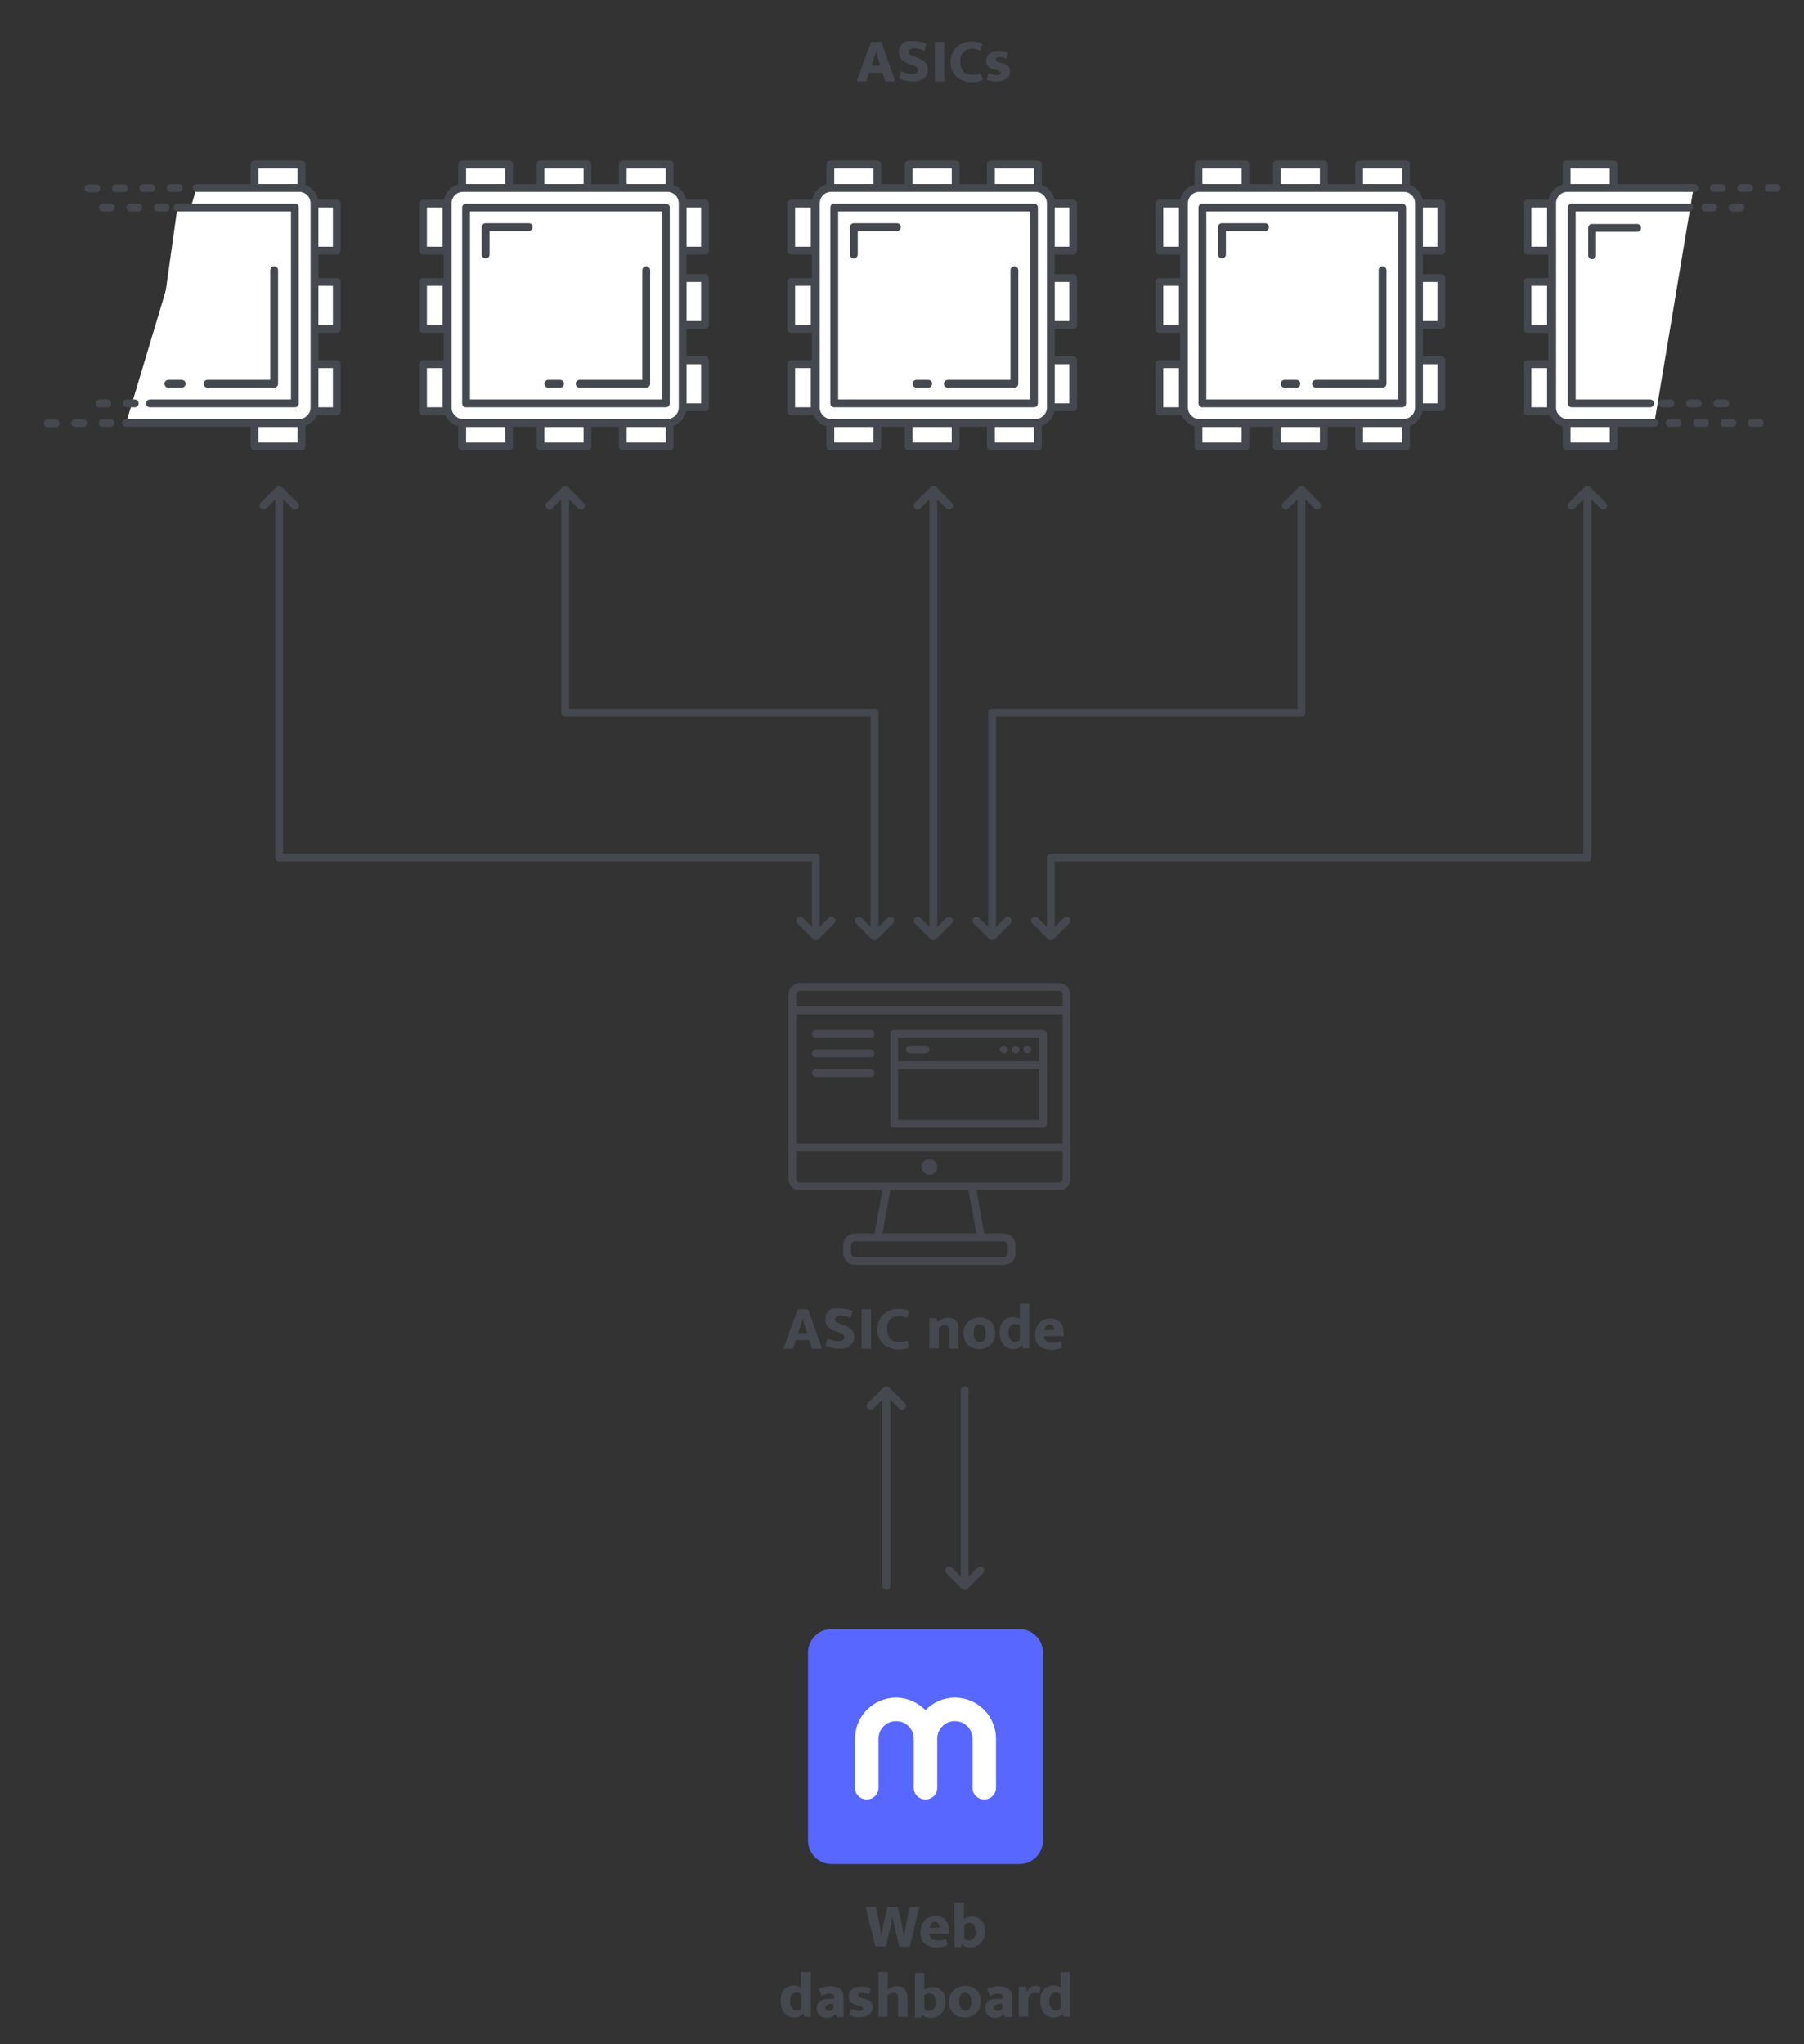 <?xml version="1.0" encoding="utf-8"?>
<!-- Generator: Adobe Illustrator 22.1.0, SVG Export Plug-In . SVG Version: 6.00 Build 0)  -->
<svg version="1.1" id="Layer_1" xmlns="http://www.w3.org/2000/svg" xmlns:xlink="http://www.w3.org/1999/xlink" x="0px" y="0px"
	 width="460.6px" height="522px" viewBox="0 0 460.6 522" style="enable-background:new 0 0 460.6 522;" xml:space="preserve">
<rect x="0" y="0" width="460.6" height="522" fill="#333333" stroke="none"/>
<style type="text/css">
	.st0{fill:#FFFFFF;stroke:#464850;stroke-width:2;stroke-linecap:round;stroke-linejoin:round;stroke-miterlimit:10;}
	
		.st1{fill:#FFFFFF;stroke:#464850;stroke-width:2;stroke-linecap:round;stroke-linejoin:round;stroke-miterlimit:10;stroke-dasharray:2,5;}
	.st2{fill:none;stroke:#464850;stroke-width:2;stroke-linecap:round;stroke-linejoin:round;stroke-miterlimit:10;}
	.st3{fill:none;stroke:#46474F;stroke-width:2;stroke-linecap:round;stroke-linejoin:round;stroke-miterlimit:10;}
	.st4{fill:#46474F;}
	.st5{fill:none;stroke:#46474F;stroke-width:2;stroke-linecap:square;stroke-linejoin:round;stroke-miterlimit:10;}
	.st6{enable-background:new    ;}
	.st7{fill:#464850;}
	.st8{fill:#5767FF;}
	.st9{fill:#FFFFFF;}
</style>
<g>
	<rect x="400" y="108" class="st0" width="12" height="6"/>
	<rect x="400" y="42" class="st0" width="12" height="6"/>
	<rect x="390" y="93" class="st0" width="6" height="12"/>
	<rect x="390" y="72" class="st0" width="6" height="12"/>
	<rect x="390" y="52" class="st0" width="6" height="12"/>
	<path class="st0" d="M422.4,108h-22.2c-2.1,0-3.9-1.8-3.9-3.9V51.9c0-2.2,1.8-3.9,3.9-3.9h32.2"/>
	<polyline class="st0" points="421.3,103 401.3,103 401.3,53 431.3,53 	"/>
	<path class="st0" d="M429.6,97.8"/>
	<polyline class="st0" points="418,58.2 406.5,58.2 406.5,65.2 	"/>
	<line class="st1" x1="426.3" y1="108" x2="451" y2="108"/>
	<line class="st1" x1="430.6" y1="48" x2="455.3" y2="48"/>
	<line class="st1" x1="424.5" y1="103" x2="442.2" y2="103"/>
	<line class="st1" x1="435.4" y1="53" x2="448.1" y2="53"/>
</g>
<g>
	<rect x="65" y="108" class="st0" width="12" height="6"/>
	<rect x="65" y="42" class="st0" width="12" height="6"/>
	<rect x="80" y="93" class="st0" width="6" height="12"/>
	<rect x="80" y="72" class="st0" width="6" height="12"/>
	<rect x="80" y="52" class="st0" width="6" height="12"/>
	<path class="st0" d="M50.2,48h26.2c2.1,0,3.9,1.7,3.9,3.9v52.2c0,2.1-1.8,3.9-3.9,3.9H32.2"/>
	<polyline class="st0" points="45.3,53 75.3,53 75.3,103 38.3,103 	"/>
	<polyline class="st0" points="70,69 70,98 53,98 	"/>
	<line class="st2" x1="46.4" y1="98" x2="43" y2="98"/>
	<line class="st1" x1="45.6" y1="48" x2="21.5" y2="48.1"/>
	<line class="st1" x1="28.2" y1="108" x2="11.5" y2="108.1"/>
	<line class="st1" x1="42.3" y1="53" x2="24.6" y2="53"/>
	<line class="st1" x1="34.4" y1="103" x2="21.8" y2="103"/>
</g>
<g>
	<rect x="228.3" y="264" class="st3" width="38" height="23"/>
	<g>
		<path class="st4" d="M270.3,253c0.5,0,1,0.5,1,1v47c0,0.5-0.5,1-1,1h-66c-0.5,0-1-0.5-1-1v-47c0-0.5,0.5-1,1-1H270.3 M270.3,251
			h-66c-1.7,0-3,1.4-3,3v47c0,1.7,1.3,3,3,3h66c1.7,0,3-1.3,3-3v-47C273.3,252.4,272,251,270.3,251L270.3,251z"/>
	</g>
	<g>
		<path class="st4" d="M256.3,317c0.5,0,1,0.5,1,1v2c0,0.5-0.5,1-1,1h-38c-0.5,0-1-0.5-1-1v-2c0-0.5,0.5-1,1-1H256.3 M256.3,315h-38
			c-1.7,0-3,1.3-3,3v2c0,1.7,1.3,3,3,3h38c1.7,0,3-1.3,3-3v-2C259.3,316.3,258,315,256.3,315L256.3,315z"/>
	</g>
	<line class="st5" x1="224.3" y1="315" x2="226.3" y2="304"/>
	<line class="st5" x1="250.3" y1="315" x2="248.3" y2="304"/>
	<line class="st3" x1="202.3" y1="293" x2="272.3" y2="293"/>
	<line class="st3" x1="202.3" y1="258" x2="272.3" y2="258"/>
	<g>
		<path class="st4" d="M237.3,296c-1.1,0-2,0.9-2,2s0.9,2,2,2s2-0.9,2-2S238.4,296,237.3,296L237.3,296z"/>
	</g>
	<line class="st3" x1="232.3" y1="268" x2="236.3" y2="268"/>
	<line class="st3" x1="229.3" y1="272" x2="266.3" y2="272"/>
	<line class="st3" x1="262.3" y1="268" x2="262.3" y2="268"/>
	<line class="st3" x1="259.3" y1="268" x2="259.3" y2="268"/>
	<line class="st3" x1="208.3" y1="264" x2="222.3" y2="264"/>
	<line class="st3" x1="208.3" y1="269" x2="222.3" y2="269"/>
	<line class="st3" x1="208.3" y1="274" x2="222.3" y2="274"/>
	<line class="st3" x1="256.3" y1="268" x2="256.3" y2="268"/>
</g>
<g class="st6">
	<path class="st7" d="M222.4,10.7h2.6l3.6,10.1H226l-0.7-2.2h-3.4l-0.7,2.2h-2.5L222.4,10.7z M222.5,16.8h2.3l-0.4-1.2
		c-0.1-0.4-0.3-0.8-0.4-1.3c-0.1-0.4-0.2-0.9-0.3-1.2h0c-0.1,0.4-0.2,0.8-0.4,1.2s-0.3,0.9-0.4,1.3L222.5,16.8z"/>
	<path class="st7" d="M233.4,10.5c0.7,0,1.3,0.1,1.8,0.2c0.5,0.1,1,0.3,1.3,0.5L236,13c-0.4-0.2-0.8-0.4-1.3-0.5
		c-0.4-0.1-0.8-0.2-1.2-0.2c-0.5,0-0.9,0.1-1.1,0.3c-0.3,0.2-0.4,0.4-0.4,0.7c0,0.3,0.1,0.6,0.4,0.7c0.2,0.2,0.6,0.3,1.1,0.5
		l0.9,0.3c0.4,0.1,0.7,0.3,1,0.5c0.3,0.2,0.6,0.4,0.8,0.6c0.2,0.2,0.4,0.5,0.5,0.8s0.2,0.6,0.2,1c0,0.4-0.1,0.8-0.2,1.2
		c-0.2,0.4-0.4,0.7-0.7,1c-0.3,0.3-0.7,0.5-1.2,0.7c-0.5,0.2-1.1,0.2-1.8,0.2c-0.6,0-1.2-0.1-1.8-0.2c-0.6-0.1-1.1-0.3-1.6-0.6
		l0.5-1.8c0.5,0.2,0.9,0.4,1.3,0.5c0.4,0.1,0.9,0.2,1.4,0.2c0.6,0,1-0.1,1.2-0.3c0.3-0.2,0.4-0.4,0.4-0.8c0-0.1,0-0.2-0.1-0.3
		c0-0.1-0.1-0.2-0.2-0.3c-0.1-0.1-0.3-0.2-0.5-0.3s-0.5-0.2-0.8-0.3l-0.8-0.3c-0.4-0.1-0.7-0.3-1-0.5c-0.3-0.2-0.6-0.4-0.8-0.6
		c-0.2-0.2-0.4-0.5-0.5-0.8c-0.1-0.3-0.2-0.7-0.2-1.1c0-0.4,0.1-0.8,0.2-1.2c0.2-0.4,0.4-0.7,0.7-1c0.3-0.3,0.7-0.5,1.2-0.6
		C232.2,10.5,232.7,10.5,233.4,10.5z"/>
	<path class="st7" d="M241.1,10.7v10.1h-2.4V10.7H241.1z"/>
	<path class="st7" d="M248.4,19.1c0.5,0,0.9,0,1.2-0.1c0.3-0.1,0.6-0.2,0.8-0.3l0.5,1.7c-0.2,0.1-0.6,0.3-1,0.4
		c-0.5,0.1-1.1,0.2-1.8,0.2c-0.8,0-1.5-0.1-2.2-0.4c-0.7-0.2-1.2-0.6-1.7-1c-0.5-0.5-0.8-1-1.1-1.6c-0.3-0.6-0.4-1.4-0.4-2.2
		c0-0.8,0.1-1.5,0.4-2.1c0.3-0.6,0.6-1.2,1.1-1.6c0.5-0.5,1-0.8,1.7-1.1c0.7-0.3,1.4-0.4,2.2-0.4c0.7,0,1.3,0.1,1.7,0.2
		c0.4,0.1,0.8,0.3,1,0.4l-0.5,1.8c-0.2-0.1-0.5-0.3-0.9-0.4s-0.7-0.2-1.1-0.2c-0.4,0-0.8,0.1-1.2,0.2c-0.4,0.1-0.7,0.3-1,0.6
		c-0.3,0.3-0.5,0.6-0.7,1c-0.2,0.4-0.2,0.9-0.2,1.5c0,0.6,0.1,1.1,0.2,1.5s0.4,0.8,0.6,1.1c0.3,0.3,0.6,0.5,1,0.6
		C247.6,19,248,19.1,248.4,19.1z"/>
	<path class="st7" d="M257,15c-0.3-0.1-0.6-0.2-0.9-0.3c-0.3-0.1-0.6-0.1-0.9-0.1c-0.3,0-0.5,0-0.7,0.1c-0.2,0.1-0.3,0.2-0.3,0.4
		c0,0.2,0.1,0.3,0.2,0.5c0.2,0.1,0.5,0.3,1,0.4l0.5,0.1c0.6,0.2,1.1,0.5,1.5,0.8s0.5,0.8,0.5,1.4c0,0.4-0.1,0.7-0.2,1
		c-0.2,0.3-0.4,0.6-0.7,0.8c-0.3,0.2-0.6,0.4-1.1,0.5c-0.4,0.1-0.9,0.2-1.4,0.2c-0.5,0-1,0-1.4-0.1c-0.4-0.1-0.8-0.2-1.2-0.4
		l0.5-1.7c0.3,0.2,0.6,0.3,1,0.4c0.3,0.1,0.7,0.2,1,0.2c0.4,0,0.7-0.1,0.9-0.2c0.2-0.1,0.2-0.3,0.2-0.4c0-0.1,0-0.2-0.1-0.2
		s-0.1-0.1-0.2-0.2c-0.1-0.1-0.2-0.1-0.4-0.2c-0.2-0.1-0.4-0.1-0.7-0.2l-0.5-0.1c-0.6-0.2-1.1-0.5-1.4-0.8c-0.3-0.4-0.4-0.8-0.4-1.4
		c0-0.4,0.1-0.7,0.2-1c0.1-0.3,0.3-0.5,0.6-0.8c0.3-0.2,0.6-0.4,1-0.5c0.4-0.1,0.8-0.2,1.3-0.2s0.9,0,1.4,0.1
		c0.4,0.1,0.8,0.2,1.1,0.4L257,15z"/>
</g>
<polyline class="st2" points="71.3,127 71.3,219 208.3,219 208.3,237 "/>
<g>
	<path class="st7" d="M203.7,334.3h2.6l3.6,10.1h-2.6l-0.7-2.2h-3.4l-0.7,2.2H200L203.7,334.3z M203.8,340.4h2.3l-0.4-1.2
		c-0.1-0.4-0.3-0.8-0.4-1.3c-0.1-0.4-0.2-0.9-0.3-1.2h0c-0.1,0.4-0.2,0.8-0.4,1.2s-0.3,0.9-0.4,1.3L203.8,340.4z"/>
	<path class="st7" d="M214.6,334.1c0.7,0,1.3,0.1,1.8,0.2c0.5,0.1,1,0.3,1.3,0.5l-0.5,1.8c-0.4-0.2-0.8-0.4-1.3-0.5
		c-0.4-0.1-0.8-0.2-1.2-0.2c-0.5,0-0.9,0.1-1.1,0.3s-0.4,0.4-0.4,0.7c0,0.3,0.1,0.6,0.4,0.7s0.6,0.3,1.1,0.5l0.9,0.3
		c0.4,0.1,0.7,0.3,1,0.5c0.3,0.2,0.6,0.4,0.8,0.6s0.4,0.5,0.5,0.8s0.2,0.6,0.2,1c0,0.4-0.1,0.8-0.2,1.2s-0.4,0.7-0.7,1
		s-0.7,0.5-1.2,0.7s-1.1,0.2-1.8,0.2c-0.6,0-1.2-0.1-1.8-0.2c-0.6-0.1-1.1-0.3-1.6-0.6l0.5-1.8c0.5,0.2,0.9,0.4,1.3,0.5
		s0.9,0.2,1.4,0.2c0.6,0,1-0.1,1.2-0.3c0.3-0.2,0.4-0.4,0.4-0.8c0-0.1,0-0.2-0.1-0.3c0-0.1-0.1-0.2-0.2-0.3
		c-0.1-0.1-0.3-0.2-0.5-0.3c-0.2-0.1-0.5-0.2-0.8-0.3l-0.8-0.3c-0.4-0.1-0.7-0.3-1-0.5c-0.3-0.2-0.6-0.4-0.8-0.6s-0.4-0.5-0.5-0.8
		c-0.1-0.3-0.2-0.7-0.2-1.1c0-0.4,0.1-0.8,0.2-1.2c0.2-0.4,0.4-0.7,0.7-1c0.3-0.3,0.7-0.5,1.2-0.6
		C213.5,334.1,214,334.1,214.6,334.1z"/>
	<path class="st7" d="M222.4,334.3v10.1H220v-10.1H222.4z"/>
	<path class="st7" d="M229.7,342.7c0.5,0,0.9,0,1.2-0.1c0.3-0.1,0.6-0.2,0.8-0.3l0.5,1.7c-0.2,0.1-0.6,0.3-1,0.4s-1.1,0.2-1.8,0.2
		c-0.8,0-1.5-0.1-2.2-0.4c-0.7-0.2-1.2-0.6-1.7-1c-0.5-0.5-0.8-1-1.1-1.6s-0.4-1.4-0.4-2.2c0-0.8,0.1-1.5,0.4-2.1
		c0.3-0.6,0.6-1.2,1.1-1.6s1-0.8,1.7-1.1c0.7-0.3,1.4-0.4,2.2-0.4c0.7,0,1.3,0.1,1.7,0.2c0.4,0.1,0.8,0.3,1,0.4l-0.5,1.8
		c-0.2-0.1-0.5-0.3-0.9-0.4c-0.3-0.1-0.7-0.2-1.1-0.2c-0.4,0-0.8,0.1-1.2,0.2c-0.4,0.1-0.7,0.3-1,0.6c-0.3,0.3-0.5,0.6-0.7,1
		c-0.2,0.4-0.2,0.9-0.2,1.5c0,0.6,0.1,1.1,0.2,1.5c0.2,0.4,0.4,0.8,0.6,1.1c0.3,0.3,0.6,0.5,1,0.6
		C228.9,342.6,229.3,342.7,229.7,342.7z"/>
	<path class="st7" d="M239.7,344.3h-2.4v-7.7h1.8l0.3,1c0.3-0.4,0.7-0.6,1.2-0.8c0.4-0.2,0.9-0.3,1.4-0.3c0.9,0,1.5,0.2,2,0.7
		c0.5,0.5,0.7,1.2,0.7,2.1v5.1h-2.4v-4.8c0-0.4-0.1-0.7-0.3-0.9c-0.2-0.2-0.4-0.3-0.8-0.3c-0.3,0-0.5,0.1-0.8,0.2
		c-0.3,0.1-0.5,0.3-0.7,0.6V344.3z"/>
	<path class="st7" d="M254.1,340.4c0,0.6-0.1,1.2-0.3,1.7c-0.2,0.5-0.5,0.9-0.9,1.3c-0.4,0.4-0.8,0.6-1.3,0.8
		c-0.5,0.2-1,0.3-1.6,0.3s-1.1-0.1-1.6-0.3s-0.9-0.4-1.3-0.8c-0.4-0.3-0.6-0.7-0.8-1.2c-0.2-0.5-0.3-1-0.3-1.7
		c0-0.7,0.1-1.2,0.3-1.7c0.2-0.5,0.5-0.9,0.9-1.3c0.4-0.4,0.8-0.6,1.3-0.8c0.5-0.2,1-0.3,1.6-0.3s1.1,0.1,1.6,0.3
		c0.5,0.2,0.9,0.4,1.3,0.8c0.4,0.3,0.6,0.7,0.8,1.2C254,339.2,254.1,339.8,254.1,340.4z M251.7,340.5c0-0.4,0-0.8-0.1-1.1
		c-0.1-0.3-0.2-0.5-0.4-0.7s-0.3-0.3-0.5-0.4c-0.2-0.1-0.4-0.1-0.6-0.1c-0.2,0-0.4,0-0.6,0.1c-0.2,0.1-0.4,0.2-0.5,0.4
		c-0.1,0.2-0.3,0.4-0.3,0.7s-0.1,0.7-0.1,1.1c0,0.8,0.2,1.3,0.5,1.7c0.3,0.4,0.7,0.5,1.1,0.5c0.2,0,0.4,0,0.6-0.1s0.4-0.2,0.5-0.4
		c0.1-0.2,0.3-0.4,0.3-0.7C251.6,341.3,251.7,340.9,251.7,340.5z"/>
	<path class="st7" d="M260.4,332.9h2.4v11.4h-1.6l-0.2-0.8h-0.1c-0.1,0.2-0.4,0.5-0.8,0.7c-0.4,0.2-0.9,0.3-1.4,0.3
		c-0.5,0-1-0.1-1.4-0.3c-0.4-0.2-0.8-0.5-1.1-0.8c-0.3-0.3-0.6-0.8-0.7-1.3s-0.3-1.1-0.3-1.7c0-0.6,0.1-1.2,0.2-1.7
		c0.2-0.5,0.4-0.9,0.7-1.3c0.3-0.3,0.7-0.6,1.1-0.8c0.4-0.2,1-0.3,1.5-0.3c0.4,0,0.7,0.1,1,0.2c0.3,0.1,0.6,0.2,0.7,0.4V332.9z
		 M260.4,338.7c-0.1-0.1-0.2-0.3-0.4-0.4c-0.2-0.1-0.4-0.2-0.7-0.2s-0.5,0-0.7,0.1c-0.2,0.1-0.4,0.2-0.6,0.4
		c-0.2,0.2-0.3,0.4-0.4,0.7c-0.1,0.3-0.1,0.6-0.1,1c0,0.8,0.2,1.4,0.5,1.8c0.3,0.4,0.7,0.6,1.2,0.6c0.3,0,0.6-0.1,0.8-0.2
		s0.4-0.3,0.4-0.5V338.7z"/>
	<path class="st7" d="M271.6,341.2h-5v0.1c0,0.5,0.2,0.9,0.6,1.2s0.9,0.4,1.6,0.4c0.4,0,0.8,0,1.2-0.1c0.3-0.1,0.6-0.2,0.8-0.3
		l0.4,1.6c-0.3,0.1-0.7,0.3-1.1,0.4c-0.4,0.1-1,0.2-1.6,0.2c-0.6,0-1.1-0.1-1.6-0.2c-0.5-0.2-1-0.4-1.4-0.7
		c-0.4-0.3-0.7-0.7-0.9-1.2c-0.2-0.5-0.3-1.1-0.3-1.8c0-0.6,0.1-1.2,0.3-1.7s0.5-0.9,0.8-1.3c0.3-0.4,0.7-0.6,1.2-0.8s1-0.3,1.6-0.3
		c1.1,0,1.9,0.3,2.5,1c0.6,0.6,0.9,1.6,0.9,2.7V341.2z M269.2,339.6c0-0.2,0-0.4-0.1-0.5s-0.1-0.3-0.2-0.5c-0.1-0.1-0.2-0.2-0.4-0.3
		c-0.1-0.1-0.3-0.1-0.5-0.1c-0.4,0-0.7,0.1-0.9,0.4s-0.4,0.6-0.4,1.1L269.2,339.6z"/>
</g>
<line class="st2" x1="226.3" y1="357" x2="226.3" y2="405"/>
<polyline class="st2" points="230.3,359 226.3,355 222.3,359 "/>
<g>
	<g>
		<path class="st7" d="M223.6,486.9l0.9,4.2c0.1,0.6,0.2,1.1,0.3,1.7c0.1,0.5,0.2,1.1,0.2,1.7h0c0.1-0.6,0.2-1.2,0.3-1.7
			s0.2-1.1,0.3-1.6l1-4.2h2.6l1,4.2c0.1,0.5,0.2,1.1,0.3,1.6c0.1,0.5,0.2,1.1,0.3,1.7h0c0.1-0.6,0.2-1.2,0.3-1.7s0.2-1.1,0.3-1.6
			l0.9-4.2h2.4l-2.4,10.1h-2.7l-1-4.3c-0.1-0.5-0.3-1.1-0.4-1.7c-0.1-0.6-0.2-1.1-0.3-1.7h0c-0.1,0.6-0.2,1.1-0.3,1.7
			s-0.2,1.1-0.4,1.6l-1,4.3h-2.7l-2.5-10.1H223.6z"/>
		<path class="st7" d="M242.3,493.8h-5v0.1c0,0.5,0.2,0.9,0.6,1.2s0.9,0.4,1.6,0.4c0.4,0,0.8,0,1.2-0.1c0.3-0.1,0.6-0.2,0.8-0.3
			l0.4,1.6c-0.3,0.1-0.7,0.3-1.1,0.4c-0.4,0.1-1,0.2-1.6,0.2c-0.6,0-1.1-0.1-1.6-0.2c-0.5-0.2-1-0.4-1.4-0.7
			c-0.4-0.3-0.7-0.7-0.9-1.2c-0.2-0.5-0.3-1.1-0.3-1.8c0-0.6,0.1-1.2,0.3-1.7s0.5-0.9,0.8-1.3c0.3-0.4,0.7-0.6,1.2-0.8
			s1-0.3,1.6-0.3c1.1,0,1.9,0.3,2.5,1c0.6,0.6,0.9,1.6,0.9,2.7V493.8z M239.9,492.2c0-0.2,0-0.4-0.1-0.5s-0.1-0.3-0.2-0.5
			c-0.1-0.1-0.2-0.2-0.4-0.3c-0.1-0.1-0.3-0.1-0.5-0.1c-0.4,0-0.7,0.1-0.9,0.4s-0.4,0.6-0.4,1.1L239.9,492.2z"/>
		<path class="st7" d="M251.5,493.2c0,0.6-0.1,1.2-0.3,1.7c-0.2,0.5-0.4,0.9-0.8,1.3c-0.3,0.3-0.7,0.6-1.2,0.8
			c-0.4,0.2-0.9,0.3-1.4,0.3c-0.5,0-0.9-0.1-1.3-0.2c-0.4-0.2-0.7-0.4-0.9-0.6h-0.1l-0.1,0.7h-1.7v-11.4h2.4v4.3
			c0.2-0.2,0.5-0.4,0.9-0.5c0.3-0.1,0.7-0.2,1.1-0.2c1.1,0,1.9,0.4,2.5,1.1C251.2,490.9,251.5,491.9,251.5,493.2z M249.1,493.3
			c0-0.8-0.2-1.4-0.4-1.7c-0.3-0.4-0.7-0.6-1.3-0.6c-0.3,0-0.5,0.1-0.7,0.2c-0.2,0.1-0.4,0.3-0.5,0.4v3.5c0.1,0.1,0.3,0.3,0.5,0.3
			c0.2,0.1,0.4,0.1,0.6,0.1c0.2,0,0.5,0,0.7-0.1c0.2-0.1,0.4-0.2,0.6-0.4s0.3-0.4,0.4-0.7S249.1,493.6,249.1,493.3z"/>
		<path class="st7" d="M204.6,503.6h2.4V515h-1.6l-0.2-0.8H205c-0.1,0.2-0.4,0.5-0.8,0.7c-0.4,0.2-0.9,0.3-1.4,0.3
			c-0.5,0-1-0.1-1.4-0.3c-0.4-0.2-0.8-0.5-1.1-0.8c-0.3-0.3-0.6-0.8-0.7-1.3s-0.3-1.1-0.3-1.7c0-0.6,0.1-1.2,0.2-1.7
			c0.2-0.5,0.4-0.9,0.7-1.3s0.7-0.6,1.1-0.8c0.4-0.2,1-0.3,1.5-0.3c0.4,0,0.7,0.1,1,0.2c0.3,0.1,0.6,0.2,0.7,0.4V503.6z
			 M204.6,509.4c-0.1-0.1-0.2-0.3-0.4-0.4c-0.2-0.1-0.4-0.2-0.7-0.2s-0.5,0-0.7,0.1c-0.2,0.1-0.4,0.2-0.6,0.4
			c-0.2,0.2-0.3,0.4-0.4,0.7c-0.1,0.3-0.1,0.6-0.1,1c0,0.8,0.2,1.4,0.5,1.8c0.3,0.4,0.7,0.6,1.2,0.6c0.3,0,0.6-0.1,0.8-0.2
			s0.4-0.3,0.4-0.5V509.4z"/>
		<path class="st7" d="M209,508c0.4-0.3,0.9-0.5,1.5-0.6c0.5-0.2,1.1-0.2,1.7-0.2c0.9,0,1.7,0.2,2.3,0.7c0.6,0.5,0.9,1.2,0.9,2.2v5
			h-1.8l-0.2-0.8h-0.1c-0.2,0.3-0.5,0.5-0.9,0.7s-0.8,0.3-1.3,0.3c-0.4,0-0.8-0.1-1.1-0.2c-0.3-0.1-0.6-0.3-0.8-0.5
			c-0.2-0.2-0.4-0.5-0.5-0.8c-0.1-0.3-0.2-0.6-0.2-0.9c0-0.4,0.1-0.8,0.3-1.2c0.2-0.3,0.5-0.6,0.8-0.8c0.3-0.2,0.7-0.4,1.2-0.4
			c0.5-0.1,0.9-0.1,1.4-0.1h0.8v-0.4c0-0.3-0.1-0.5-0.3-0.7c-0.2-0.2-0.5-0.2-0.9-0.2c-0.3,0-0.6,0-0.9,0.1c-0.3,0.1-0.7,0.3-1,0.5
			L209,508z M212.9,511.7l-0.5,0c-0.3,0-0.5,0-0.8,0.1c-0.2,0.1-0.4,0.1-0.5,0.2s-0.2,0.2-0.3,0.3c-0.1,0.1-0.1,0.2-0.1,0.3
			c0,0.3,0.1,0.6,0.3,0.7c0.2,0.1,0.4,0.2,0.7,0.2s0.5-0.1,0.7-0.2s0.4-0.3,0.4-0.5V511.7z"/>
		<path class="st7" d="M221.9,509.3c-0.3-0.1-0.6-0.2-0.9-0.3s-0.6-0.1-0.9-0.1c-0.3,0-0.5,0-0.7,0.1c-0.2,0.1-0.3,0.2-0.3,0.4
			c0,0.2,0.1,0.3,0.2,0.5c0.2,0.1,0.5,0.3,1,0.4l0.5,0.1c0.6,0.2,1.1,0.5,1.5,0.8c0.3,0.4,0.5,0.8,0.5,1.4c0,0.4-0.1,0.7-0.2,1
			c-0.2,0.3-0.4,0.6-0.7,0.8c-0.3,0.2-0.6,0.4-1.1,0.5c-0.4,0.1-0.9,0.2-1.4,0.2c-0.5,0-1,0-1.4-0.1c-0.4-0.1-0.8-0.2-1.2-0.4
			l0.5-1.7c0.3,0.2,0.6,0.3,1,0.4s0.7,0.2,1,0.2c0.4,0,0.7-0.1,0.9-0.2c0.2-0.1,0.2-0.3,0.2-0.4c0-0.1,0-0.2-0.1-0.2
			c0-0.1-0.1-0.1-0.2-0.2c-0.1-0.1-0.2-0.1-0.4-0.2c-0.2-0.1-0.4-0.1-0.7-0.2l-0.5-0.1c-0.6-0.2-1.1-0.5-1.4-0.8s-0.4-0.8-0.4-1.4
			c0-0.4,0.1-0.7,0.2-1c0.1-0.3,0.3-0.5,0.6-0.8c0.3-0.2,0.6-0.4,1-0.5c0.4-0.1,0.8-0.2,1.3-0.2s0.9,0,1.4,0.1
			c0.4,0.1,0.8,0.2,1.1,0.4L221.9,509.3z"/>
		<path class="st7" d="M226.7,515h-2.4v-11.4h2.4v4.4c0.3-0.2,0.6-0.4,1-0.6s0.8-0.2,1.3-0.2c0.5,0,0.9,0.1,1.2,0.2
			c0.3,0.1,0.6,0.3,0.8,0.6c0.2,0.3,0.4,0.5,0.5,0.9c0.1,0.3,0.2,0.7,0.2,1.1v5h-2.4v-4.7c0-0.5-0.1-0.9-0.3-1.1
			c-0.2-0.2-0.5-0.3-0.9-0.3c-0.3,0-0.5,0.1-0.8,0.2s-0.5,0.3-0.7,0.5V515z"/>
		<path class="st7" d="M241.4,511.2c0,0.6-0.1,1.2-0.3,1.7c-0.2,0.5-0.4,0.9-0.8,1.3c-0.3,0.3-0.7,0.6-1.2,0.8
			c-0.4,0.2-0.9,0.3-1.4,0.3c-0.5,0-0.9-0.1-1.3-0.2c-0.4-0.2-0.7-0.4-0.9-0.6h-0.1l-0.1,0.7h-1.7v-11.4h2.4v4.3
			c0.2-0.2,0.5-0.4,0.9-0.5c0.3-0.1,0.7-0.2,1.1-0.2c1.1,0,1.9,0.4,2.5,1.1C241.1,508.9,241.4,509.9,241.4,511.2z M238.9,511.3
			c0-0.8-0.2-1.4-0.4-1.7c-0.3-0.4-0.7-0.6-1.3-0.6c-0.3,0-0.5,0.1-0.7,0.2c-0.2,0.1-0.4,0.3-0.5,0.4v3.5c0.1,0.1,0.3,0.3,0.5,0.3
			c0.2,0.1,0.4,0.1,0.6,0.1c0.2,0,0.5,0,0.7-0.1c0.2-0.1,0.4-0.2,0.6-0.4s0.3-0.4,0.4-0.7S238.9,511.6,238.9,511.3z"/>
		<path class="st7" d="M250.4,511.1c0,0.6-0.1,1.2-0.3,1.7c-0.2,0.5-0.5,0.9-0.9,1.3c-0.4,0.4-0.8,0.6-1.3,0.8
			c-0.5,0.2-1,0.3-1.6,0.3s-1.1-0.1-1.6-0.3s-0.9-0.4-1.3-0.8c-0.4-0.3-0.6-0.7-0.8-1.2c-0.2-0.5-0.3-1-0.3-1.7
			c0-0.7,0.1-1.2,0.3-1.7c0.2-0.5,0.5-0.9,0.9-1.3c0.4-0.4,0.8-0.6,1.3-0.8c0.5-0.2,1-0.3,1.6-0.3s1.1,0.1,1.6,0.3
			c0.5,0.2,0.9,0.4,1.3,0.8c0.4,0.3,0.6,0.7,0.8,1.2C250.3,509.9,250.4,510.5,250.4,511.1z M248,511.2c0-0.4,0-0.8-0.1-1.1
			c-0.1-0.3-0.2-0.5-0.4-0.7s-0.3-0.3-0.5-0.4c-0.2-0.1-0.4-0.1-0.6-0.1c-0.2,0-0.4,0-0.6,0.1c-0.2,0.1-0.4,0.2-0.5,0.4
			c-0.1,0.2-0.3,0.4-0.3,0.7s-0.1,0.7-0.1,1.1c0,0.8,0.2,1.3,0.5,1.7c0.3,0.4,0.7,0.5,1.1,0.5c0.2,0,0.4,0,0.6-0.1s0.4-0.2,0.5-0.4
			c0.1-0.2,0.3-0.4,0.3-0.7C248,512,248,511.6,248,511.2z"/>
		<path class="st7" d="M252,508c0.4-0.3,0.9-0.5,1.5-0.6c0.5-0.2,1.1-0.2,1.7-0.2c0.9,0,1.7,0.2,2.3,0.7c0.6,0.5,0.9,1.2,0.9,2.2v5
			h-1.8l-0.2-0.8h-0.1c-0.2,0.3-0.5,0.5-0.9,0.7s-0.8,0.3-1.3,0.3c-0.4,0-0.8-0.1-1.1-0.2c-0.3-0.1-0.6-0.3-0.8-0.5
			c-0.2-0.2-0.4-0.5-0.5-0.8c-0.1-0.3-0.2-0.6-0.2-0.9c0-0.4,0.1-0.8,0.3-1.2c0.2-0.3,0.5-0.6,0.8-0.8c0.3-0.2,0.7-0.4,1.2-0.4
			c0.5-0.1,0.9-0.1,1.4-0.1h0.8v-0.4c0-0.3-0.1-0.5-0.3-0.7c-0.2-0.2-0.5-0.2-0.9-0.2c-0.3,0-0.6,0-0.9,0.1c-0.3,0.1-0.7,0.3-1,0.5
			L252,508z M256,511.7l-0.5,0c-0.3,0-0.5,0-0.8,0.1c-0.2,0.1-0.4,0.1-0.5,0.2s-0.2,0.2-0.3,0.3c-0.1,0.1-0.1,0.2-0.1,0.3
			c0,0.3,0.1,0.6,0.3,0.7c0.2,0.1,0.4,0.2,0.7,0.2s0.5-0.1,0.7-0.2s0.4-0.3,0.4-0.5V511.7z"/>
		<path class="st7" d="M260.1,515v-7.7h1.9l0.2,1.3c0.1-0.2,0.2-0.4,0.4-0.6c0.1-0.2,0.3-0.3,0.5-0.5s0.4-0.3,0.7-0.3
			c0.3-0.1,0.5-0.1,0.8-0.1c0.2,0,0.5,0,0.6,0.1c0.2,0.1,0.4,0.1,0.5,0.2l-0.4,1.8c-0.1-0.1-0.3-0.1-0.4-0.2
			c-0.2-0.1-0.4-0.1-0.7-0.1c-0.5,0-0.9,0.2-1.2,0.5s-0.5,0.9-0.5,1.7v3.8H260.1z"/>
		<path class="st7" d="M270.8,503.6h2.4V515h-1.6l-0.2-0.8h-0.1c-0.1,0.2-0.4,0.5-0.8,0.7c-0.4,0.2-0.9,0.3-1.4,0.3
			c-0.5,0-1-0.1-1.4-0.3c-0.4-0.2-0.8-0.5-1.1-0.8c-0.3-0.3-0.6-0.8-0.7-1.3s-0.3-1.1-0.3-1.7c0-0.6,0.1-1.2,0.2-1.7
			c0.2-0.5,0.4-0.9,0.7-1.3s0.7-0.6,1.1-0.8c0.4-0.2,1-0.3,1.5-0.3c0.4,0,0.7,0.1,1,0.2c0.3,0.1,0.6,0.2,0.7,0.4V503.6z
			 M270.8,509.4c-0.1-0.1-0.2-0.3-0.4-0.4c-0.2-0.1-0.4-0.2-0.7-0.2s-0.5,0-0.7,0.1c-0.2,0.1-0.4,0.2-0.6,0.4
			c-0.2,0.2-0.3,0.4-0.4,0.7c-0.1,0.3-0.1,0.6-0.1,1c0,0.8,0.2,1.4,0.5,1.8c0.3,0.4,0.7,0.6,1.2,0.6c0.3,0,0.6-0.1,0.8-0.2
			s0.4-0.3,0.4-0.5V509.4z"/>
	</g>
</g>
<polyline class="st2" points="75.3,129.1 71.3,125.1 67.3,129.1 "/>
<polyline class="st2" points="204.3,235.1 208.3,239.1 212.3,235.1 "/>
<line class="st2" x1="246.3" y1="403" x2="246.3" y2="355"/>
<polyline class="st2" points="242.3,401 246.3,405 250.3,401 "/>
<g>
	<path class="st8" d="M260.3,476h-48c-3.3,0-6-2.7-6-6v-48c0-3.3,2.7-6,6-6h48c3.3,0,6,2.7,6,6v48C266.3,473.3,263.6,476,260.3,476z
		"/>
	<path class="st9" d="M243.8,433.5c-2.9,0-5.6,1.2-7.5,3.2c-1.9-1.9-4.6-3.2-7.5-3.2c-5.8,0-10.5,4.7-10.5,10.5v12.5
		c0,1.7,1.3,3,3,3s3-1.3,3-3V444c0-2.5,2-4.5,4.5-4.5s4.5,2,4.5,4.5v12.5c0,1.7,1.3,3,3,3s3-1.3,3-3V444c0-2.5,2-4.5,4.5-4.5
		s4.5,2,4.5,4.5v12.5c0,1.7,1.3,3,3,3s3-1.3,3-3V444C254.3,438.2,249.6,433.5,243.8,433.5z"/>
</g>
<polyline class="st2" points="405.3,127 405.3,219 268.3,219 268.3,237 "/>
<polyline class="st2" points="409.3,129.1 405.3,125.1 401.3,129.1 "/>
<polyline class="st2" points="264.3,235.1 268.3,239.1 272.3,235.1 "/>
<polyline class="st2" points="144.3,127 144.3,182 223.3,182 223.3,237 "/>
<polyline class="st2" points="148.3,129.1 144.3,125.1 140.3,129.1 "/>
<polyline class="st2" points="219.3,235.1 223.3,239.1 227.3,235.1 "/>
<polyline class="st2" points="332.3,127 332.3,182 253.3,182 253.3,237 "/>
<polyline class="st2" points="336.3,129.1 332.3,125.1 328.3,129.1 "/>
<polyline class="st2" points="249.3,235.1 253.3,239.1 257.3,235.1 "/>
<line class="st2" x1="238.3" y1="127" x2="238.3" y2="237"/>
<polyline class="st2" points="242.3,129.1 238.3,125.1 234.3,129.1 "/>
<polyline class="st2" points="234.3,235.1 238.3,239.1 242.3,235.1 "/>
<g>
	<rect x="159" y="108" class="st0" width="12" height="6"/>
	<rect x="138" y="108" class="st0" width="12" height="6"/>
	<rect x="118" y="108" class="st0" width="12" height="6"/>
	<rect x="159" y="42" class="st0" width="12" height="6"/>
	<rect x="138" y="42" class="st0" width="12" height="6"/>
	<rect x="118" y="42" class="st0" width="12" height="6"/>
	<rect x="108" y="93" class="st0" width="6" height="12"/>
	<rect x="108" y="72" class="st0" width="6" height="12"/>
	<rect x="108" y="52" class="st0" width="6" height="12"/>
	<rect x="174" y="92" class="st0" width="6" height="12"/>
	<rect x="174" y="71" class="st0" width="6" height="12"/>
	<rect x="174" y="52" class="st0" width="6" height="12"/>
	<path class="st0" d="M118.2,48h52.2c2.1,0,3.9,1.7,3.9,3.9v52.2c0,2.1-1.8,3.9-3.9,3.9h-52.2c-2.1,0-3.9-1.8-3.9-3.9V51.9
		C114.3,49.7,116.1,48,118.2,48z"/>
	<rect x="119" y="53" class="st0" width="51" height="50"/>
	<polyline class="st0" points="165,69 165,98 148,98 	"/>
	<line class="st2" x1="143" y1="98" x2="140" y2="98"/>
	<polyline class="st0" points="135,58 124,58 124,65 	"/>
</g>
<g>
	<rect x="253" y="108" class="st0" width="12" height="6"/>
	<rect x="232" y="108" class="st0" width="12" height="6"/>
	<rect x="212" y="108" class="st0" width="12" height="6"/>
	<rect x="253" y="42" class="st0" width="12" height="6"/>
	<rect x="232" y="42" class="st0" width="12" height="6"/>
	<rect x="212" y="42" class="st0" width="12" height="6"/>
	<rect x="202" y="93" class="st0" width="6" height="12"/>
	<rect x="202" y="72" class="st0" width="6" height="12"/>
	<rect x="202" y="52" class="st0" width="6" height="12"/>
	<rect x="268" y="92" class="st0" width="6" height="12"/>
	<rect x="268" y="71" class="st0" width="6" height="12"/>
	<rect x="268" y="52" class="st0" width="6" height="12"/>
	<path class="st0" d="M212.2,48h52.2c2.1,0,3.9,1.7,3.9,3.9v52.2c0,2.1-1.8,3.9-3.9,3.9h-52.2c-2.1,0-3.9-1.8-3.9-3.9V51.9
		C208.3,49.7,210.1,48,212.2,48z"/>
	<rect x="213" y="53" class="st0" width="51" height="50"/>
	<polyline class="st0" points="259,69 259,98 242,98 	"/>
	<line class="st2" x1="237" y1="98" x2="234" y2="98"/>
	<polyline class="st0" points="229,58 218,58 218,65 	"/>
</g>
<g>
	<rect x="347" y="108" class="st0" width="12" height="6"/>
	<rect x="326" y="108" class="st0" width="12" height="6"/>
	<rect x="306" y="108" class="st0" width="12" height="6"/>
	<rect x="347" y="42" class="st0" width="12" height="6"/>
	<rect x="326" y="42" class="st0" width="12" height="6"/>
	<rect x="306" y="42" class="st0" width="12" height="6"/>
	<rect x="296" y="93" class="st0" width="6" height="12"/>
	<rect x="296" y="72" class="st0" width="6" height="12"/>
	<rect x="296" y="52" class="st0" width="6" height="12"/>
	<rect x="362" y="92" class="st0" width="6" height="12"/>
	<rect x="362" y="71" class="st0" width="6" height="12"/>
	<rect x="362" y="52" class="st0" width="6" height="12"/>
	<path class="st0" d="M306.2,48h52.2c2.1,0,3.9,1.7,3.9,3.9v52.2c0,2.1-1.8,3.9-3.9,3.9h-52.2c-2.1,0-3.9-1.8-3.9-3.9V51.9
		C302.3,49.7,304.1,48,306.2,48z"/>
	<rect x="307" y="53" class="st0" width="51" height="50"/>
	<polyline class="st0" points="353,69 353,98 336,98 	"/>
	<line class="st2" x1="331" y1="98" x2="328" y2="98"/>
	<polyline class="st0" points="323,58 312,58 312,65 	"/>
</g>
</svg>

